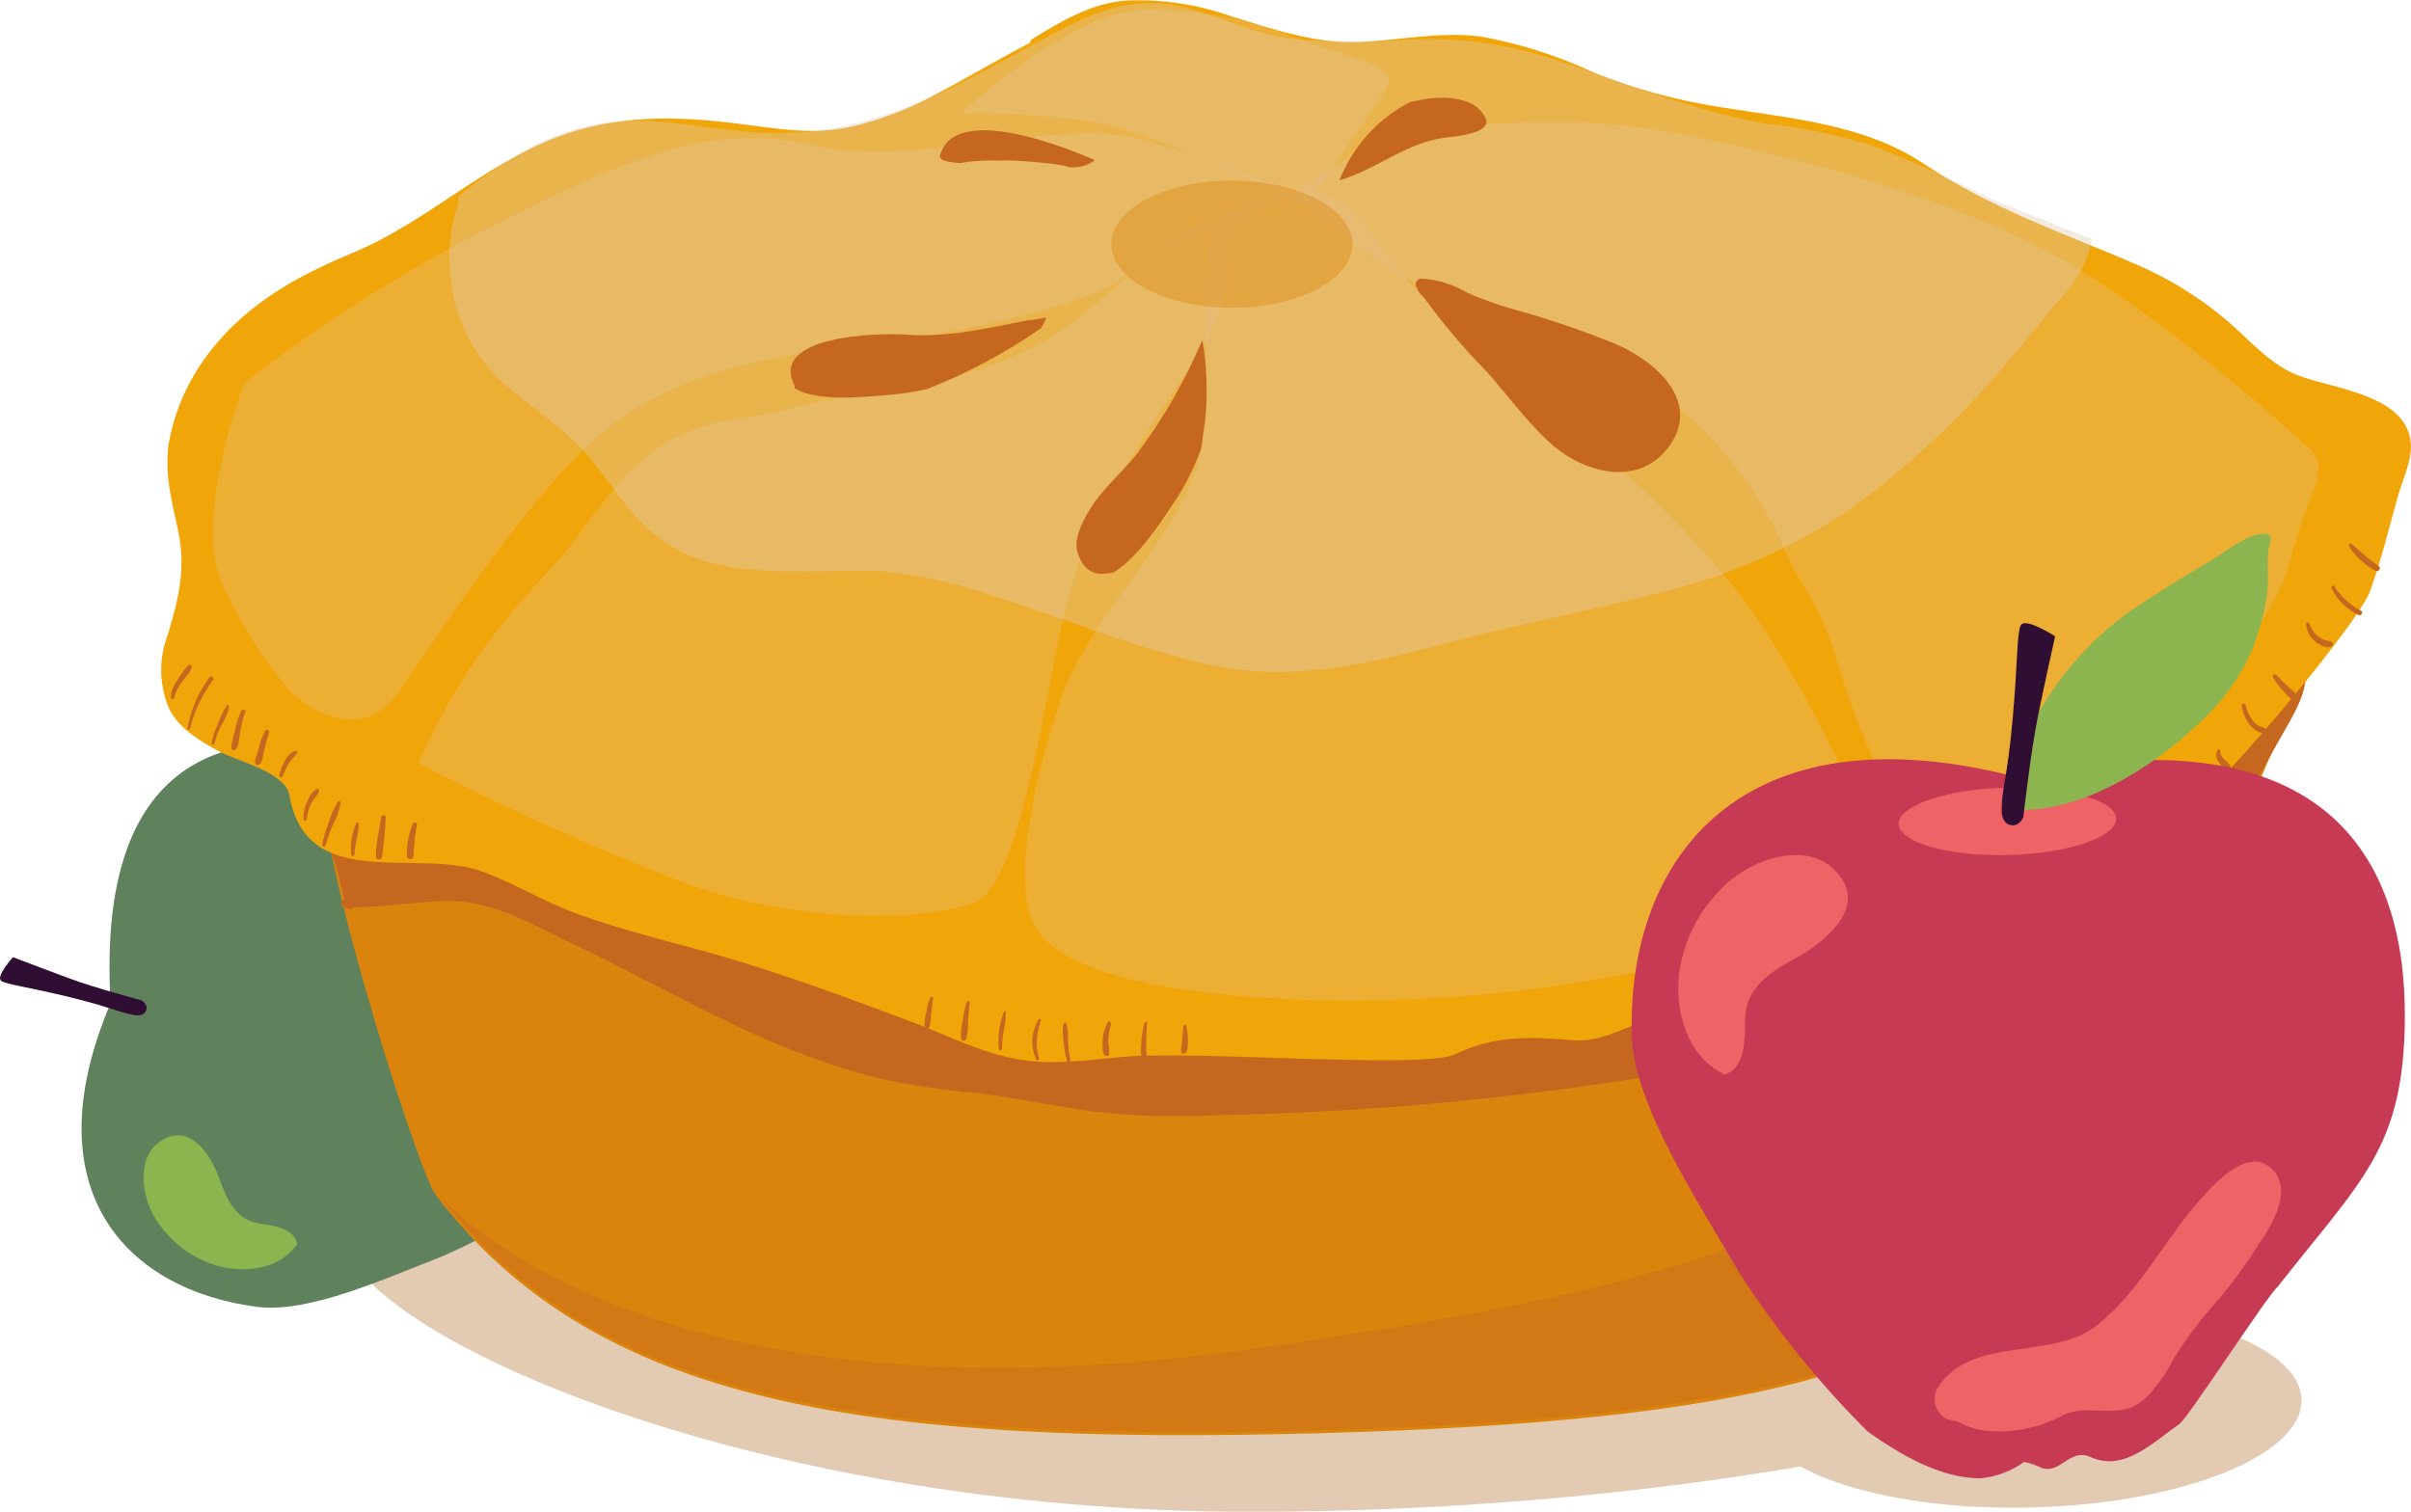 <svg width="118" height="74" viewBox="0 0 118 74" fill="none" xmlns="http://www.w3.org/2000/svg">
    <g clip-path="url(#clip0_430_604)">
        <path fill-rule="evenodd" clip-rule="evenodd"
            d="M108.843 63.294C108.843 68.401 85.709 74 61.172 74C36.634 74 16.572 65.126 16.572 60.019C16.572 54.912 39.887 54.052 64.418 54.052C88.95 54.052 108.843 58.188 108.843 63.294Z"
            fill="#E2CAB3" />
        <path fill-rule="evenodd" clip-rule="evenodd"
            d="M112.641 68.507C112.71 71.235 106.799 73.602 99.435 73.789C92.071 73.975 86.041 71.92 85.972 69.186C85.903 66.452 91.814 64.092 99.178 63.905C106.543 63.718 112.572 65.773 112.641 68.507Z"
            fill="#E2CAB3" />
        <path fill-rule="evenodd" clip-rule="evenodd"
            d="M5.415 49.094C1.491 58.337 6.267 63.176 12.629 63.973C15.136 64.284 18.896 62.559 21.679 61.482C23.944 60.482 26.093 59.244 28.091 57.788C29.037 56.823 30.153 55.509 30.379 54.052C30.409 53.489 30.288 52.928 30.028 52.426C30.099 52.216 30.202 52.019 30.335 51.841C30.673 51.218 29.758 50.739 30.216 50.041C30.943 48.926 29.984 47.724 29.514 46.734C29.357 46.416 25.314 42.848 25.127 42.505C21.755 38.962 20.846 37.292 16.208 36.564C10.385 35.642 4.738 37.753 5.415 49.094Z"
            fill="#5F825C" />
        <g style="mix-blend-mode:multiply" opacity="0.4">
            <path fill-rule="evenodd" clip-rule="evenodd"
                d="M7.521 45.682C8.185 45.763 8.511 47.55 8.236 49.693C7.96 51.835 7.208 53.479 6.537 53.398C5.866 53.317 5.553 51.53 5.823 49.388C6.092 47.245 6.819 45.595 7.521 45.682Z"
                fill="#5F825C" />
        </g>
        <path fill-rule="evenodd" clip-rule="evenodd"
            d="M8.148 55.702C6.725 56.325 6.857 58.15 7.433 59.333C7.447 59.352 7.458 59.373 7.465 59.395C7.6 59.668 7.768 59.923 7.966 60.155C8.665 61.039 9.628 61.678 10.717 61.98C12.084 62.323 13.651 62.092 14.441 61.015C14.46 60.982 14.491 60.957 14.528 60.946V60.809C14.353 60.112 13.275 59.975 12.698 59.888C11.445 59.694 11.075 58.598 10.693 57.583C10.31 56.568 9.401 55.129 8.148 55.702Z"
            fill="#8DB54F" />
        <g style="mix-blend-mode:multiply" opacity="0.4">
            <path fill-rule="evenodd" clip-rule="evenodd"
                d="M21.021 41.976C19.862 42.599 20.94 44.006 21.498 44.673C22.751 46.217 24.468 47.326 25.515 49.082C26.562 50.838 25.195 53.56 26.869 55.042C26.95 55.114 27.044 55.169 27.146 55.204C27.248 55.239 27.357 55.253 27.465 55.246C27.572 55.239 27.678 55.211 27.775 55.163C27.872 55.115 27.958 55.049 28.029 54.968C28.102 54.85 28.157 54.722 28.191 54.588C28.395 54.329 28.554 54.039 28.662 53.728C28.944 52.754 28.906 51.716 28.555 50.764C28.292 49.91 28.881 49.082 28.624 48.229C28.506 47.911 28.318 47.624 28.072 47.388C27.815 47.092 27.52 46.83 27.195 46.61C26.588 46.108 26.028 45.554 25.521 44.953C24.915 44.238 24.248 43.576 23.528 42.973C22.77 42.256 21.786 41.559 21.021 41.976Z"
                fill="#5F825C" />
        </g>
        <path fill-rule="evenodd" clip-rule="evenodd"
            d="M6.481 49.668C5.854 49.562 5.459 49.313 3.435 48.814C1.41 48.316 0.382 48.204 0.069 48.017C-0.245 47.83 0.633 46.852 0.633 46.852C0.633 46.852 2.15 47.432 3.397 47.893C4.644 48.353 6.926 48.964 6.926 48.964C6.926 48.964 7.283 49.163 7.139 49.487C6.995 49.811 6.481 49.668 6.481 49.668Z"
            fill="#300D33" />
        <path fill-rule="evenodd" clip-rule="evenodd"
            d="M112.817 31.663C111.118 32.055 109.683 33.077 107.915 33.164C106.035 33.257 104.155 32.479 102.318 32.124C98.326 31.352 94.239 30.922 90.203 30.48C82.055 29.583 73.801 29.197 65.622 28.263C57.442 27.328 49.326 26.263 41.14 26.301C37.197 26.311 33.261 26.652 29.376 27.322C26.173 27.876 22.914 28.524 20.232 30.436C18.167 31.945 16.611 34.041 15.769 36.446C14.679 39.373 20.439 57.297 21.31 58.474C28.881 68.439 41.592 70.619 62.507 70.201C84.857 69.753 93.494 67.28 99.824 61.725C103.227 58.742 106.091 51.069 106.605 49.568C107.477 46.921 108.442 44.312 109.344 41.678C109.915 40.008 110.51 38.358 111.225 36.745C111.981 35.23 112.61 33.655 113.105 32.037C113.119 31.993 113.122 31.946 113.114 31.9C113.106 31.855 113.088 31.812 113.059 31.775C113.031 31.738 112.994 31.709 112.952 31.689C112.909 31.67 112.863 31.661 112.817 31.663Z"
            fill="#DA840D" />
        <path fill-rule="evenodd" clip-rule="evenodd"
            d="M109.432 32.89C106.58 34.883 102.475 34.964 99.134 35.617C90.886 37.237 82.663 38.352 74.246 38.152C66.01 37.965 57.768 37 49.564 36.328C41.178 35.642 32.773 35.15 24.362 35.53C22.504 35.598 20.66 35.886 18.872 36.39C17.956 36.651 16.59 37.013 16.133 37.947C16.02 38.189 15.958 38.452 15.951 38.719V38.763C15.537 40.145 16.02 41.304 16.496 42.531C16.609 43.047 16.734 43.564 16.853 44.081C16.64 44.081 16.609 44.405 16.853 44.411H16.922C16.948 44.441 16.98 44.464 17.016 44.48C17.051 44.496 17.09 44.504 17.129 44.504C17.168 44.504 17.207 44.496 17.243 44.48C17.278 44.464 17.31 44.441 17.336 44.411C18.815 44.411 20.282 44.137 21.767 44.1C23.998 44.038 25.891 45.171 27.84 46.105C31.338 47.762 34.641 49.699 38.182 51.169C39.762 51.825 41.387 52.369 43.046 52.794C44.699 53.147 46.374 53.393 48.06 53.529C49.852 53.759 51.626 54.152 53.412 54.395C55.413 54.63 57.43 54.695 59.442 54.588C67.431 54.448 75.396 53.667 83.258 52.252C90.403 50.919 97.549 48.914 103.772 45.084C106.233 43.597 108.317 41.569 109.864 39.155C110.579 38.04 111.187 36.838 111.851 35.692C112.34 34.839 112.929 33.824 112.842 32.834C112.697 30.679 110.309 32.286 109.432 32.89Z"
            fill="#C66720" />
        <path opacity="0.4" fill-rule="evenodd" clip-rule="evenodd"
            d="M61.372 66.016C30.348 70.375 21.059 57.963 21.341 58.331C28.912 68.295 41.629 70.475 62.538 70.058C84.888 69.615 93.97 66.993 100.307 61.438C103.516 58.617 107.069 48.21 107.778 46.186C92.253 58.879 87.822 62.279 61.372 66.016Z"
            fill="#C66720" />
        <path fill-rule="evenodd" clip-rule="evenodd"
            d="M117.968 21.511C117.611 19.325 114.208 19.02 112.528 18.397C111.043 17.849 110.021 16.529 108.811 15.539C107.506 14.466 106.054 13.584 104.499 12.917C100.958 11.397 97.411 10.183 94.183 8.034C91.212 6.047 87.564 5.792 84.155 5.238C82.047 4.911 79.984 4.344 78.006 3.55C76.249 2.73 74.394 2.137 72.484 1.788C70.516 1.526 68.492 1.974 66.524 2.055C64.343 2.142 62.337 1.433 60.288 0.81C58.615 0.208 56.838 -0.057 55.061 0.031C53.406 0.168 51.927 1.04 50.535 1.9C50.501 1.919 50.471 1.947 50.45 1.981C50.429 2.014 50.418 2.053 50.416 2.093C48.843 2.909 47.333 3.818 45.753 4.64C44.435 5.362 43.022 5.897 41.554 6.228C39.755 6.602 38.063 6.303 36.277 6.072C33.143 5.667 30.178 5.593 27.207 6.732C23.672 8.09 20.858 10.855 17.355 12.338C14.34 13.583 11.714 15.059 9.834 17.818C9.051 18.976 8.518 20.282 8.267 21.654C8.035 23.131 8.392 24.47 8.705 25.914C9.119 27.783 8.749 29.277 8.21 31.077C7.751 32.264 7.785 33.584 8.304 34.746C8.793 35.692 9.834 36.303 10.742 36.788C11.651 37.274 13.97 37.797 14.165 38.931C14.992 43.739 20.432 41.484 23.635 42.667C25.208 43.259 26.662 44.156 28.26 44.735C30.097 45.401 32.021 45.9 33.901 46.404C37.662 47.413 41.284 48.758 44.938 50.141C46.549 50.764 48.072 51.536 49.796 51.847C51.519 52.159 53.299 51.879 55.004 51.729C58.545 51.411 69.746 52.352 71.231 51.598C73.155 50.658 74.941 50.745 77.022 50.919C78.645 51.056 80.049 49.861 81.679 49.73C83.552 49.547 85.4 49.16 87.188 48.578C88.784 47.965 90.409 47.433 92.058 46.983C93.939 46.566 95.581 45.215 97.48 44.959C101.171 44.455 103.879 42.4 106.737 40.014C109.332 37.853 115.468 30.405 116 28.929C116.533 27.453 116.928 25.815 117.36 24.289C117.599 23.436 118.119 22.421 117.968 21.511Z"
            fill="#F0A508" />
        <g opacity="0.5">
            <path opacity="0.5" fill-rule="evenodd" clip-rule="evenodd"
                d="M60.062 10.531C59.542 11.21 58.915 11.397 58.972 15.619C59.028 19.842 59.435 21.436 57.8 24.637C56.164 27.838 52.992 30.946 51.87 34.353C50.749 37.76 49.332 43.352 50.767 45.526C52.203 47.699 57.43 48.77 64.556 48.964C71.682 49.157 79.498 47.998 83.892 46.641C88.285 45.283 90.824 44.722 91.82 43.526C92.817 42.331 87.847 32.117 84.368 28.131C80.889 24.145 79.222 22.825 75.299 19.524C71.375 16.223 69.658 14.909 67.721 12.244C65.785 9.578 65.283 9.435 63.246 9.466C62.096 9.463 60.977 9.837 60.062 10.531Z"
                fill="#E2CAB3" />
            <path opacity="0.5" fill-rule="evenodd" clip-rule="evenodd"
                d="M20.476 37.367C23.24 31.033 26.888 28.15 27.909 26.718C30.724 22.775 32.391 21.05 36.12 20.49C39.849 19.929 37.806 19.948 42.043 19.356C46.28 18.764 49.834 17.849 52.698 15.619C55.562 13.39 57.041 11.652 58.564 11.11C60.087 10.569 62.438 9.36 60.77 11.067C59.103 12.773 61.328 13.421 58.194 18.048C55.061 22.676 53.569 25.067 52.453 28.636C51.338 32.204 50.184 43.34 47.634 44.218C45.083 45.096 38.997 45.252 33.343 43.165C28.957 41.454 24.662 39.519 20.476 37.367Z"
                fill="#E2CAB3" />
            <path opacity="0.5" fill-rule="evenodd" clip-rule="evenodd"
                d="M96.878 40.213C96.878 40.213 102.118 38.588 105.126 35.991C108.135 33.394 111.143 30.971 112.096 27.402C113.048 23.834 114.126 22.943 112.961 21.885C111.795 20.826 105.559 15.202 100.425 12.431C95.292 9.659 88.768 7.909 82.964 6.695C77.16 5.48 74.083 6.19 71.055 6.072C68.028 5.954 63.233 9.423 63.303 9.46C64.979 11.062 66.843 12.456 68.856 13.614C71.576 15.034 77.918 17.438 81.015 19.219C84.111 21 86.568 24.936 87.282 26.78C87.997 28.623 89 29.196 90.021 32.727C91.043 36.259 93.876 41.945 93.876 41.945L96.878 40.213Z"
                fill="#E2CAB3" />
            <path opacity="0.5" fill-rule="evenodd" clip-rule="evenodd"
                d="M11.94 18.758C11.94 18.758 9.52 25.216 10.774 28.324C11.643 30.363 12.827 32.254 14.284 33.929C14.284 33.929 17.418 36.906 19.555 33.824C21.692 30.741 26.324 23.541 30.003 20.764C33.682 17.986 38.264 17.388 41.661 16.983C45.058 16.578 53.036 15.214 55.242 13.427C57.449 11.64 63.303 9.46 63.303 9.46C60.77 8.305 58.132 7.393 55.424 6.738C51.325 5.804 44.769 8.302 39.448 7.056C34.127 5.81 28.937 8.619 23.046 11.608C19.134 13.653 15.416 16.046 11.94 18.758Z"
                fill="#E2CAB3" />
            <path opacity="0.5" fill-rule="evenodd" clip-rule="evenodd"
                d="M47.038 5.537C47.038 5.537 52.547 0.374 56.289 0.467C61.021 0.592 62.557 1.625 64.82 2.335C67.395 3.133 68.423 3.45 67.759 4.478C67.095 5.505 63.961 10.083 63.961 10.083C63.961 10.083 56.44 6.415 53.682 5.991C51.482 5.672 49.261 5.52 47.038 5.537Z"
                fill="#E2CAB3" />
        </g>
        <path opacity="0.4" fill-rule="evenodd" clip-rule="evenodd"
            d="M101.222 11.254C99.736 10.631 98.244 10.114 96.784 9.423C95.074 8.55 93.316 7.773 91.519 7.094C89.898 6.599 88.234 6.255 86.549 6.066C82.738 5.443 79.241 3.88 75.587 2.759C73.492 2.119 71.303 1.836 69.113 1.924C67.207 2.049 65.296 2.049 63.39 1.924C61.51 1.725 59.855 0.859 58.025 0.38C55.8 -0.205 53.951 0.38 51.977 1.432C49.063 2.933 46.154 4.764 42.996 5.723C41.309 6.27 39.543 6.54 37.768 6.521C35.888 6.458 34.096 6.085 32.247 5.96C30.21 5.744 28.153 6.116 26.324 7.031C24.935 7.763 23.627 8.635 22.419 9.635C22.413 9.745 22.413 9.855 22.419 9.965C22.055 11.023 21.924 12.146 22.037 13.259C22.092 14.395 22.391 15.505 22.915 16.516C23.438 17.527 24.173 18.415 25.07 19.12C26.374 20.216 27.74 21.057 28.831 22.371C29.921 23.685 30.711 25.055 31.965 26.107C34.008 27.839 36.722 27.976 39.291 27.976C40.645 27.976 41.993 27.907 43.34 27.976C45.19 28.169 47.008 28.588 48.755 29.221C52.366 30.342 55.907 31.893 59.636 32.622C63.365 33.35 67.063 32.472 70.686 31.507C74.308 30.542 77.881 29.894 81.428 28.96C84.636 28.176 87.68 26.84 90.422 25.011C93.349 22.898 95.996 20.427 98.301 17.656C99.185 16.635 100.024 15.576 100.896 14.542C101.67 13.763 102.189 12.768 102.381 11.69C101.987 11.564 101.6 11.418 101.222 11.254Z"
            fill="#E2CAB3" />
        <path fill-rule="evenodd" clip-rule="evenodd"
            d="M51.212 15.533C50.924 15.595 50.636 15.645 50.366 15.682H50.278C48.31 16.062 46.361 16.535 44.337 16.38C42.97 16.28 37.63 16.423 38.884 18.871C38.899 18.913 38.899 18.959 38.884 19.002C39.987 19.699 42.438 19.413 43.271 19.35C43.978 19.302 44.68 19.2 45.371 19.045C47.337 18.271 49.206 17.274 50.943 16.075C51.055 15.906 51.145 15.724 51.212 15.533Z"
            fill="#C66720" />
        <path fill-rule="evenodd" clip-rule="evenodd"
            d="M58.984 20.552C59.114 19.248 59.067 17.933 58.846 16.641C58.009 18.617 56.936 20.487 55.65 22.209C54.898 23.149 53.901 23.965 53.293 25.011C52.967 25.572 52.516 26.407 52.754 27.091C53.13 28.169 53.795 28.163 54.503 28.02C55.719 27.272 56.834 25.528 57.436 24.631C57.993 23.801 58.445 22.906 58.784 21.966C58.853 21.499 58.915 21.032 58.984 20.552Z"
            fill="#C66720" />
        <path fill-rule="evenodd" clip-rule="evenodd"
            d="M79.022 16.816C77.552 16.221 76.052 15.703 74.528 15.265C73.597 15.024 72.688 14.71 71.808 14.324C71.132 13.921 70.369 13.686 69.583 13.639C69.535 13.636 69.488 13.645 69.445 13.666C69.402 13.686 69.365 13.718 69.338 13.757C69.311 13.795 69.294 13.841 69.29 13.888C69.286 13.935 69.294 13.982 69.313 14.025C69.376 14.224 69.498 14.398 69.664 14.524C70.599 15.822 71.634 17.047 72.76 18.186C73.769 19.319 74.641 20.54 75.769 21.592C77.298 23.056 80.062 23.947 81.629 21.929C83.359 19.68 81.002 17.644 79.022 16.816Z"
            fill="#C66720" />
        <path fill-rule="evenodd" clip-rule="evenodd"
            d="M72.704 5.78C72.171 4.64 70.441 4.671 69.294 4.939C69.201 4.951 69.109 4.97 69.019 4.995C67.431 5.806 66.2 7.17 65.559 8.825C67.439 8.271 68.824 6.957 70.811 6.726C71.131 6.689 73.067 6.546 72.704 5.78Z"
            fill="#C66720" />
        <path fill-rule="evenodd" clip-rule="evenodd"
            d="M46.179 7.847C46.431 7.927 46.692 7.973 46.956 7.984C47.577 7.878 48.207 7.837 48.837 7.859C49.081 7.847 49.326 7.847 49.57 7.859C50.391 7.892 51.209 7.971 52.021 8.096L52.34 8.183C52.787 8.23 53.234 8.108 53.594 7.841C51.757 7.037 46.699 5.132 46.01 7.592C46.001 7.648 46.013 7.705 46.044 7.752C46.075 7.8 46.124 7.834 46.179 7.847Z"
            fill="#C66720" />
        <path fill-rule="evenodd" clip-rule="evenodd"
            d="M11.802 34.802C11.655 35.126 11.55 35.467 11.488 35.817C11.395 36.077 11.34 36.35 11.325 36.627C11.328 36.644 11.335 36.66 11.346 36.675C11.357 36.689 11.37 36.7 11.386 36.708C11.402 36.716 11.42 36.72 11.437 36.72C11.455 36.72 11.473 36.715 11.488 36.708C11.676 36.602 11.683 36.284 11.714 36.085C11.771 35.661 11.867 35.244 12.002 34.839C12.053 34.746 11.858 34.683 11.802 34.802Z"
            fill="#C66720" />
        <path fill-rule="evenodd" clip-rule="evenodd"
            d="M12.98 35.767C12.82 36.075 12.704 36.404 12.635 36.744C12.585 36.925 12.441 37.212 12.497 37.367C12.501 37.387 12.511 37.406 12.525 37.42C12.54 37.435 12.558 37.445 12.579 37.448C12.817 37.448 12.842 37.137 12.88 36.969C12.967 36.601 13.043 36.221 13.168 35.86C13.212 35.754 13.043 35.654 12.98 35.767Z"
            fill="#C66720" />
        <path fill-rule="evenodd" clip-rule="evenodd"
            d="M18.646 40.014C18.59 40.637 18.389 41.26 18.395 41.92C18.395 42.107 18.69 42.138 18.696 41.92C18.791 41.278 18.852 40.631 18.878 39.983C18.872 39.858 18.659 39.89 18.646 40.014Z"
            fill="#C66720" />
        <path fill-rule="evenodd" clip-rule="evenodd"
            d="M20.2 40.338C19.995 40.829 19.897 41.358 19.912 41.889C19.912 42.088 20.232 42.126 20.238 41.889C20.256 41.375 20.313 40.863 20.407 40.357C20.432 40.257 20.244 40.226 20.2 40.338Z"
            fill="#C66720" />
        <path fill-rule="evenodd" clip-rule="evenodd"
            d="M45.528 48.84C45.433 49.074 45.366 49.319 45.327 49.568C45.268 49.791 45.243 50.022 45.252 50.253C45.26 50.278 45.276 50.3 45.298 50.315C45.319 50.331 45.345 50.339 45.371 50.339C45.398 50.339 45.423 50.331 45.445 50.315C45.466 50.3 45.482 50.278 45.49 50.253C45.543 50.05 45.571 49.841 45.572 49.63C45.609 49.369 45.622 49.107 45.672 48.846C45.684 48.79 45.559 48.771 45.528 48.84Z"
            fill="#C66720" />
        <path fill-rule="evenodd" clip-rule="evenodd"
            d="M47.308 49.057C47.21 49.372 47.143 49.695 47.107 50.023C47.037 50.297 47.016 50.582 47.044 50.864C47.054 50.888 47.071 50.908 47.093 50.923C47.115 50.938 47.14 50.946 47.167 50.946C47.193 50.946 47.219 50.938 47.24 50.923C47.262 50.908 47.279 50.888 47.289 50.864C47.356 50.618 47.385 50.364 47.377 50.11C47.377 49.761 47.433 49.412 47.464 49.07C47.461 49.052 47.452 49.036 47.439 49.025C47.425 49.013 47.409 49.006 47.391 49.004C47.373 49.003 47.355 49.007 47.34 49.017C47.325 49.026 47.314 49.041 47.308 49.057Z"
            fill="#C66720" />
        <path fill-rule="evenodd" clip-rule="evenodd"
            d="M54.384 50.122C54.384 50.022 54.265 49.935 54.215 50.029C54.053 50.337 53.968 50.678 53.964 51.025C53.964 51.2 53.92 51.648 54.139 51.691C54.154 51.696 54.168 51.699 54.183 51.698C54.198 51.697 54.212 51.693 54.226 51.687C54.239 51.681 54.251 51.672 54.261 51.661C54.271 51.65 54.279 51.637 54.284 51.623C54.294 51.429 54.279 51.234 54.24 51.044C54.237 50.731 54.286 50.419 54.384 50.122Z"
            fill="#C66720" />
        <path fill-rule="evenodd" clip-rule="evenodd"
            d="M56.145 50.06C56.141 50.046 56.132 50.034 56.12 50.025C56.108 50.016 56.094 50.012 56.079 50.012C56.065 50.012 56.05 50.016 56.038 50.025C56.027 50.034 56.018 50.046 56.014 50.06C55.875 50.592 55.82 51.142 55.85 51.691C55.85 51.86 56.12 51.878 56.114 51.691C56.084 51.148 56.095 50.602 56.145 50.06Z"
            fill="#C66720" />
        <path fill-rule="evenodd" clip-rule="evenodd"
            d="M58.075 50.253C58.075 50.232 58.067 50.211 58.051 50.196C58.036 50.181 58.016 50.172 57.994 50.172C57.972 50.172 57.952 50.181 57.936 50.196C57.921 50.211 57.912 50.232 57.912 50.253C57.887 50.502 57.868 50.752 57.856 51.001C57.856 51.181 57.731 51.418 57.856 51.574C57.866 51.581 57.878 51.585 57.891 51.585C57.903 51.585 57.915 51.581 57.925 51.574C58.138 51.574 58.126 51.231 58.138 51.069C58.15 50.796 58.128 50.522 58.075 50.253Z"
            fill="#C66720" />
        <path fill-rule="evenodd" clip-rule="evenodd"
            d="M92.409 46.361C92.409 46.398 92.409 46.298 92.409 46.286C92.371 46.197 92.34 46.105 92.315 46.012C92.253 45.769 92.24 45.507 92.165 45.264C92.165 45.196 92.027 45.158 92.008 45.264C91.989 45.37 92.008 46.74 92.397 46.51C92.41 46.503 92.422 46.493 92.431 46.481C92.439 46.468 92.445 46.454 92.446 46.439C92.447 46.424 92.445 46.408 92.438 46.395C92.432 46.381 92.422 46.369 92.409 46.361Z"
            fill="#C66720" />
        <path fill-rule="evenodd" clip-rule="evenodd"
            d="M94.641 45.8C94.516 45.419 94.366 45.046 94.189 44.685C94.181 44.66 94.163 44.639 94.139 44.626C94.115 44.614 94.087 44.612 94.061 44.62C94.035 44.628 94.014 44.647 94.001 44.67C93.989 44.694 93.987 44.722 93.995 44.748C94.089 45.15 94.21 45.545 94.359 45.931C94.428 46.118 94.716 45.987 94.641 45.8Z"
            fill="#C66720" />
        <path fill-rule="evenodd" clip-rule="evenodd"
            d="M96.784 44.698C96.566 44.386 96.419 44.031 96.352 43.657C96.346 43.635 96.332 43.614 96.314 43.6C96.295 43.585 96.272 43.577 96.248 43.577C96.224 43.577 96.201 43.585 96.183 43.6C96.164 43.614 96.15 43.635 96.145 43.657C96.116 44.104 96.249 44.546 96.521 44.903C96.64 45.102 96.909 44.878 96.784 44.698Z"
            fill="#C66720" />
        <path fill-rule="evenodd" clip-rule="evenodd"
            d="M99.454 44.393C99.243 44.217 99.071 44 98.947 43.756C98.823 43.512 98.75 43.246 98.733 42.973C98.735 42.958 98.731 42.943 98.724 42.929C98.717 42.916 98.706 42.906 98.692 42.899C98.678 42.892 98.663 42.89 98.648 42.892C98.633 42.894 98.619 42.9 98.608 42.91C98.056 43.297 98.884 44.293 99.191 44.586C99.347 44.76 99.611 44.548 99.454 44.393Z"
            fill="#C66720" />
        <path fill-rule="evenodd" clip-rule="evenodd"
            d="M102.475 42.972C102.144 42.415 101.777 41.878 101.378 41.366C101.335 41.291 101.19 41.316 101.222 41.416C101.416 42.038 101.968 42.48 102.237 43.085C102.306 43.253 102.544 43.141 102.475 42.972Z"
            fill="#C66720" />
        <path fill-rule="evenodd" clip-rule="evenodd"
            d="M104.969 41.048C104.913 40.93 104.763 40.861 104.662 40.787L104.167 40.425C104.042 40.332 103.91 40.245 103.779 40.157C103.647 40.07 103.641 40.12 103.584 40.089C103.528 40.058 103.534 40.089 103.553 40.089C103.572 40.089 103.584 40.189 103.628 40.232C103.739 40.347 103.856 40.455 103.979 40.556C104.136 40.693 104.299 40.818 104.462 40.942C104.625 41.067 104.712 41.173 104.857 41.173C104.872 41.173 104.888 41.169 104.903 41.163C104.917 41.157 104.93 41.147 104.941 41.136C104.952 41.124 104.96 41.11 104.965 41.095C104.97 41.08 104.971 41.064 104.969 41.048Z"
            fill="#C66720" />
        <path fill-rule="evenodd" clip-rule="evenodd"
            d="M107.094 39.491C107.083 39.455 107.061 39.423 107.033 39.397C107.004 39.372 106.969 39.355 106.931 39.348C106.814 39.294 106.707 39.223 106.612 39.136C106.391 38.944 106.2 38.719 106.048 38.47C105.979 38.364 105.816 38.47 105.866 38.588C106 38.886 106.194 39.153 106.436 39.373C106.587 39.51 106.869 39.74 107.063 39.609C107.08 39.595 107.092 39.577 107.098 39.555C107.103 39.534 107.102 39.512 107.094 39.491Z"
            fill="#C66720" />
        <path fill-rule="evenodd" clip-rule="evenodd"
            d="M114.171 31.482C114.142 31.449 114.107 31.421 114.067 31.402C114.027 31.383 113.983 31.372 113.939 31.37C113.8 31.346 113.667 31.293 113.55 31.215C113.301 31.043 113.114 30.796 113.017 30.511C113.017 30.417 112.855 30.473 112.861 30.561C112.9 30.897 113.068 31.205 113.331 31.42C113.513 31.57 113.958 31.812 114.164 31.594C114.179 31.579 114.187 31.56 114.188 31.54C114.189 31.519 114.183 31.499 114.171 31.482Z"
            fill="#C66720" />
        <path fill-rule="evenodd" clip-rule="evenodd"
            d="M115.555 29.894C115.026 29.622 114.58 29.213 114.264 28.711C114.208 28.617 114.045 28.711 114.101 28.792C114.39 29.367 114.861 29.831 115.443 30.112C115.568 30.162 115.681 29.95 115.555 29.894Z"
            fill="#C66720" />
        <path fill-rule="evenodd" clip-rule="evenodd"
            d="M116.414 27.696C116.174 27.54 115.943 27.369 115.725 27.185C115.511 26.992 115.311 26.799 115.098 26.624C115.016 26.562 114.91 26.68 114.979 26.761C115.305 27.265 115.759 27.676 116.295 27.951C116.327 27.959 116.362 27.956 116.392 27.941C116.422 27.927 116.447 27.902 116.461 27.872C116.475 27.842 116.478 27.808 116.469 27.776C116.461 27.743 116.441 27.715 116.414 27.696Z"
            fill="#C66720" />
        <path fill-rule="evenodd" clip-rule="evenodd"
            d="M10.248 33.158C9.705 33.897 9.338 34.748 9.176 35.649C9.176 35.724 9.282 35.73 9.301 35.649C9.516 34.794 9.9 33.989 10.429 33.282C10.505 33.164 10.323 33.039 10.248 33.158Z"
            fill="#C66720" />
        <path fill-rule="evenodd" clip-rule="evenodd"
            d="M9.27 32.541C9.132 32.603 9.075 32.722 8.981 32.846C8.887 32.971 8.724 33.207 8.612 33.401C8.452 33.622 8.366 33.888 8.367 34.16C8.367 34.254 8.511 34.235 8.518 34.16C8.59 33.878 8.723 33.615 8.906 33.388C9.057 33.158 9.351 32.896 9.383 32.622C9.384 32.608 9.381 32.594 9.375 32.582C9.369 32.569 9.36 32.558 9.349 32.55C9.338 32.542 9.324 32.537 9.311 32.535C9.297 32.534 9.283 32.536 9.27 32.541Z"
            fill="#C66720" />
        <path fill-rule="evenodd" clip-rule="evenodd"
            d="M11.081 34.565C10.905 34.846 10.762 35.147 10.655 35.462C10.516 35.755 10.415 36.065 10.354 36.383C10.354 36.464 10.473 36.489 10.492 36.383C10.572 36.076 10.688 35.78 10.837 35.499C11.02 35.216 11.148 34.901 11.213 34.571C11.214 34.554 11.208 34.537 11.196 34.524C11.184 34.511 11.168 34.503 11.15 34.502C11.133 34.502 11.116 34.508 11.103 34.52C11.09 34.531 11.082 34.547 11.081 34.565Z"
            fill="#C66720" />
        <path fill-rule="evenodd" clip-rule="evenodd"
            d="M14.478 36.745C14.008 36.888 13.789 37.504 13.663 37.934C13.659 37.956 13.662 37.979 13.673 37.999C13.684 38.019 13.702 38.034 13.723 38.041C13.745 38.049 13.768 38.049 13.79 38.041C13.811 38.032 13.828 38.017 13.839 37.996C13.914 37.779 14.013 37.57 14.133 37.374C14.252 37.187 14.422 37.031 14.547 36.844C14.572 36.807 14.534 36.745 14.478 36.745Z"
            fill="#C66720" />
        <path fill-rule="evenodd" clip-rule="evenodd"
            d="M15.518 38.613C15.274 38.7 15.142 39.006 15.03 39.236C14.902 39.504 14.843 39.8 14.86 40.096C14.86 40.195 15.011 40.214 15.017 40.096C15.038 39.848 15.102 39.606 15.205 39.379C15.305 39.136 15.55 38.95 15.619 38.707C15.623 38.693 15.624 38.678 15.621 38.664C15.617 38.65 15.61 38.638 15.599 38.628C15.588 38.618 15.575 38.611 15.561 38.609C15.547 38.606 15.532 38.608 15.518 38.613Z"
            fill="#C66720" />
        <path fill-rule="evenodd" clip-rule="evenodd"
            d="M16.527 39.267C16.326 39.585 16.174 39.932 16.076 40.294C15.942 40.633 15.841 40.983 15.775 41.341C15.77 41.362 15.774 41.385 15.786 41.404C15.798 41.422 15.816 41.435 15.838 41.441C15.86 41.445 15.882 41.442 15.901 41.43C15.92 41.418 15.933 41.4 15.938 41.378C16.032 41.031 16.151 40.692 16.296 40.363C16.473 40.033 16.599 39.678 16.672 39.31C16.674 39.301 16.675 39.291 16.674 39.282C16.674 39.272 16.671 39.262 16.666 39.254C16.661 39.245 16.655 39.237 16.647 39.231C16.64 39.225 16.631 39.22 16.622 39.217C16.612 39.214 16.602 39.213 16.592 39.214C16.582 39.215 16.573 39.218 16.564 39.223C16.555 39.227 16.548 39.234 16.541 39.241C16.535 39.249 16.53 39.258 16.527 39.267Z"
            fill="#C66720" />
        <path fill-rule="evenodd" clip-rule="evenodd"
            d="M17.449 40.27C17.23 40.756 17.14 41.29 17.186 41.821C17.186 41.926 17.349 41.939 17.349 41.821C17.349 41.304 17.581 40.793 17.549 40.282C17.546 40.272 17.54 40.264 17.531 40.257C17.523 40.251 17.513 40.246 17.503 40.245C17.492 40.244 17.482 40.245 17.472 40.25C17.463 40.254 17.455 40.261 17.449 40.27Z"
            fill="#C66720" />
        <path fill-rule="evenodd" clip-rule="evenodd"
            d="M49.132 49.537C48.91 50.114 48.826 50.734 48.887 51.349C48.887 51.43 49.031 51.424 49.038 51.349C49.038 51.05 49.081 50.727 49.119 50.459C49.191 50.163 49.227 49.86 49.226 49.556C49.226 49.493 49.151 49.5 49.132 49.537Z"
            fill="#C66720" />
        <path fill-rule="evenodd" clip-rule="evenodd"
            d="M50.767 50.732C50.767 50.446 50.905 50.191 50.93 49.904C50.927 49.895 50.92 49.886 50.912 49.88C50.904 49.875 50.894 49.872 50.883 49.872C50.873 49.872 50.863 49.875 50.855 49.88C50.846 49.886 50.84 49.895 50.836 49.904C50.654 50.196 50.548 50.528 50.527 50.87C50.506 51.212 50.572 51.555 50.717 51.866C50.761 51.959 50.886 51.866 50.855 51.804C50.743 51.458 50.713 51.091 50.767 50.732Z"
            fill="#C66720" />
        <path fill-rule="evenodd" clip-rule="evenodd"
            d="M52.272 50.944C52.291 50.66 52.266 50.374 52.197 50.097C52.19 50.084 52.179 50.074 52.167 50.066C52.154 50.058 52.139 50.054 52.124 50.054C52.11 50.054 52.095 50.058 52.082 50.066C52.07 50.074 52.059 50.084 52.052 50.097C51.999 50.379 51.999 50.669 52.052 50.951C52.071 51.276 52.127 51.598 52.222 51.91C52.222 52.016 52.416 51.991 52.391 51.91C52.325 51.592 52.285 51.269 52.272 50.944Z"
            fill="#C66720" />
        <path fill-rule="evenodd" clip-rule="evenodd"
            d="M108.674 36.745C108.674 36.676 108.58 36.639 108.548 36.695C108.497 36.776 108.469 36.87 108.469 36.966C108.469 37.062 108.497 37.156 108.548 37.236C108.649 37.43 108.893 37.716 109.131 37.685C109.15 37.681 109.167 37.669 109.177 37.653C109.188 37.636 109.191 37.617 109.188 37.598C109.125 37.261 108.592 37.124 108.674 36.745Z"
            fill="#C66720" />
        <path fill-rule="evenodd" clip-rule="evenodd"
            d="M110.936 35.742C110.874 35.642 110.817 35.63 110.705 35.593C110.551 35.544 110.413 35.454 110.31 35.331C110.109 35.096 109.969 34.816 109.902 34.515C109.9 34.503 109.895 34.491 109.888 34.481C109.881 34.47 109.872 34.461 109.861 34.455C109.851 34.447 109.839 34.443 109.827 34.44C109.815 34.438 109.802 34.438 109.789 34.44C109.777 34.443 109.765 34.448 109.755 34.455C109.744 34.462 109.735 34.471 109.729 34.481C109.722 34.491 109.717 34.503 109.714 34.515C109.712 34.528 109.712 34.54 109.714 34.552C109.771 34.896 109.911 35.221 110.122 35.499C110.278 35.692 110.692 36.01 110.943 35.835C110.952 35.821 110.956 35.804 110.955 35.788C110.953 35.771 110.947 35.755 110.936 35.742Z"
            fill="#C66720" />
        <path fill-rule="evenodd" clip-rule="evenodd"
            d="M112.002 33.631C111.807 33.438 111.6 33.245 111.419 33.039C111.343 32.952 111.187 33.039 111.243 33.145C111.385 33.396 111.558 33.628 111.757 33.836C111.926 34.011 112.114 34.291 112.384 34.31C112.397 34.311 112.41 34.309 112.423 34.304C112.435 34.299 112.446 34.292 112.455 34.282C112.464 34.273 112.471 34.261 112.475 34.249C112.479 34.236 112.48 34.223 112.478 34.21C112.44 33.967 112.19 33.805 112.002 33.631Z"
            fill="#C66720" />
        <path opacity="0.4" fill-rule="evenodd" clip-rule="evenodd"
            d="M66.198 11.951C66.198 13.664 63.56 15.065 60.294 15.065C57.029 15.065 54.39 13.677 54.39 11.951C54.39 10.226 57.029 8.837 60.294 8.837C63.56 8.837 66.198 10.239 66.198 11.951Z"
            fill="#DA840D" />
        <path fill-rule="evenodd" clip-rule="evenodd"
            d="M98.526 37.99C85.214 34.633 79.642 42.001 79.861 50.67C79.949 54.058 83.058 58.729 85.101 62.26C86.914 65.082 89.028 67.7 91.406 70.07C92.911 71.135 94.916 72.362 96.928 72.362C97.699 72.286 98.437 72.009 99.065 71.558C99.36 71.616 99.645 71.714 99.912 71.851C100.864 72.175 101.284 70.855 102.324 71.322C103.985 72.076 105.421 70.543 106.662 69.709C107.063 69.441 111.049 63.3 111.481 62.977C115.587 57.739 117.655 56.194 117.699 49.836C117.749 41.889 113.732 34.77 98.526 37.99Z"
            fill="#C73A54" />
        <g style="mix-blend-mode:multiply">
            <path fill-rule="evenodd" clip-rule="evenodd"
                d="M103.572 40.07C103.572 40.98 101.228 41.777 98.288 41.852C95.349 41.926 92.948 41.229 92.923 40.338C92.898 39.448 95.267 38.613 98.207 38.557C101.146 38.501 103.547 39.161 103.572 40.07Z"
                fill="#ED6366" />
        </g>
        <path fill-rule="evenodd" clip-rule="evenodd"
            d="M90.141 43.01C88.968 41.248 86.568 41.764 85.082 42.798L85.007 42.854C84.662 43.086 84.35 43.362 84.08 43.676C83.023 44.791 82.353 46.211 82.168 47.731C81.986 49.599 82.619 51.673 84.243 52.502C84.288 52.525 84.326 52.562 84.349 52.607C84.412 52.594 84.472 52.576 84.531 52.551C85.446 52.178 85.402 50.683 85.409 49.923C85.409 48.235 86.819 47.488 88.11 46.766C89.294 46.087 91.168 44.561 90.141 43.01Z"
            fill="#ED6366" />
        <g style="mix-blend-mode:multiply">
            <path fill-rule="evenodd" clip-rule="evenodd"
                d="M111.35 57.397C110.247 55.983 108.592 57.708 107.802 58.58C105.966 60.604 104.819 63.101 102.65 64.858C100.482 66.614 96.546 65.337 94.86 67.891C94.781 68.014 94.727 68.151 94.702 68.295C94.677 68.438 94.68 68.585 94.712 68.728C94.744 68.87 94.804 69.005 94.889 69.124C94.973 69.243 95.081 69.345 95.204 69.423C95.38 69.491 95.563 69.537 95.75 69.56C96.14 69.777 96.563 69.929 97.003 70.008C98.378 70.187 99.775 69.925 100.989 69.261C102.093 68.738 103.34 69.348 104.437 68.831C104.842 68.611 105.191 68.302 105.458 67.928C105.81 67.523 106.105 67.073 106.336 66.589C106.887 65.682 107.516 64.823 108.216 64.023C109.066 63.064 109.836 62.037 110.516 60.953C111.331 59.788 112.071 58.331 111.35 57.397Z"
                fill="#ED6366" />
        </g>
        <path fill-rule="evenodd" clip-rule="evenodd"
            d="M110.999 26.157C110.259 25.908 108.899 27.029 108.323 27.372C107.007 28.157 105.672 28.948 104.406 29.807C102.482 31.147 100.889 32.901 99.743 34.939C99.264 35.806 98.944 36.751 98.796 37.729C98.601 38.242 98.504 38.787 98.508 39.336C98.504 39.374 98.509 39.413 98.52 39.45C98.532 39.486 98.551 39.521 98.576 39.55C98.601 39.58 98.632 39.604 98.666 39.622C98.701 39.639 98.739 39.65 98.777 39.653C101.986 39.691 105.27 37.604 107.514 35.505C108.69 34.475 109.621 33.199 110.241 31.769C110.55 30.962 110.78 30.128 110.93 29.278C111.106 28.368 110.842 27.266 111.137 26.425C111.153 26.372 111.148 26.314 111.122 26.264C111.096 26.214 111.052 26.176 110.999 26.157Z"
            fill="#8DB54F" />
        <path fill-rule="evenodd" clip-rule="evenodd"
            d="M97.969 39.541C97.969 38.65 98.238 38.096 98.495 35.294C98.752 32.491 98.702 31.09 98.89 30.629C99.078 30.168 100.582 31.146 100.582 31.146C100.582 31.146 100.1 33.294 99.742 35.057C99.385 36.819 99.028 39.989 99.028 39.989C99.028 39.989 98.834 40.506 98.363 40.376C97.893 40.245 97.969 39.541 97.969 39.541Z"
            fill="#300D33" />
    </g>
    <defs>
        <clipPath id="clip0_430_604">
            <rect width="118" height="74" fill="white" />
        </clipPath>
    </defs>
</svg>
